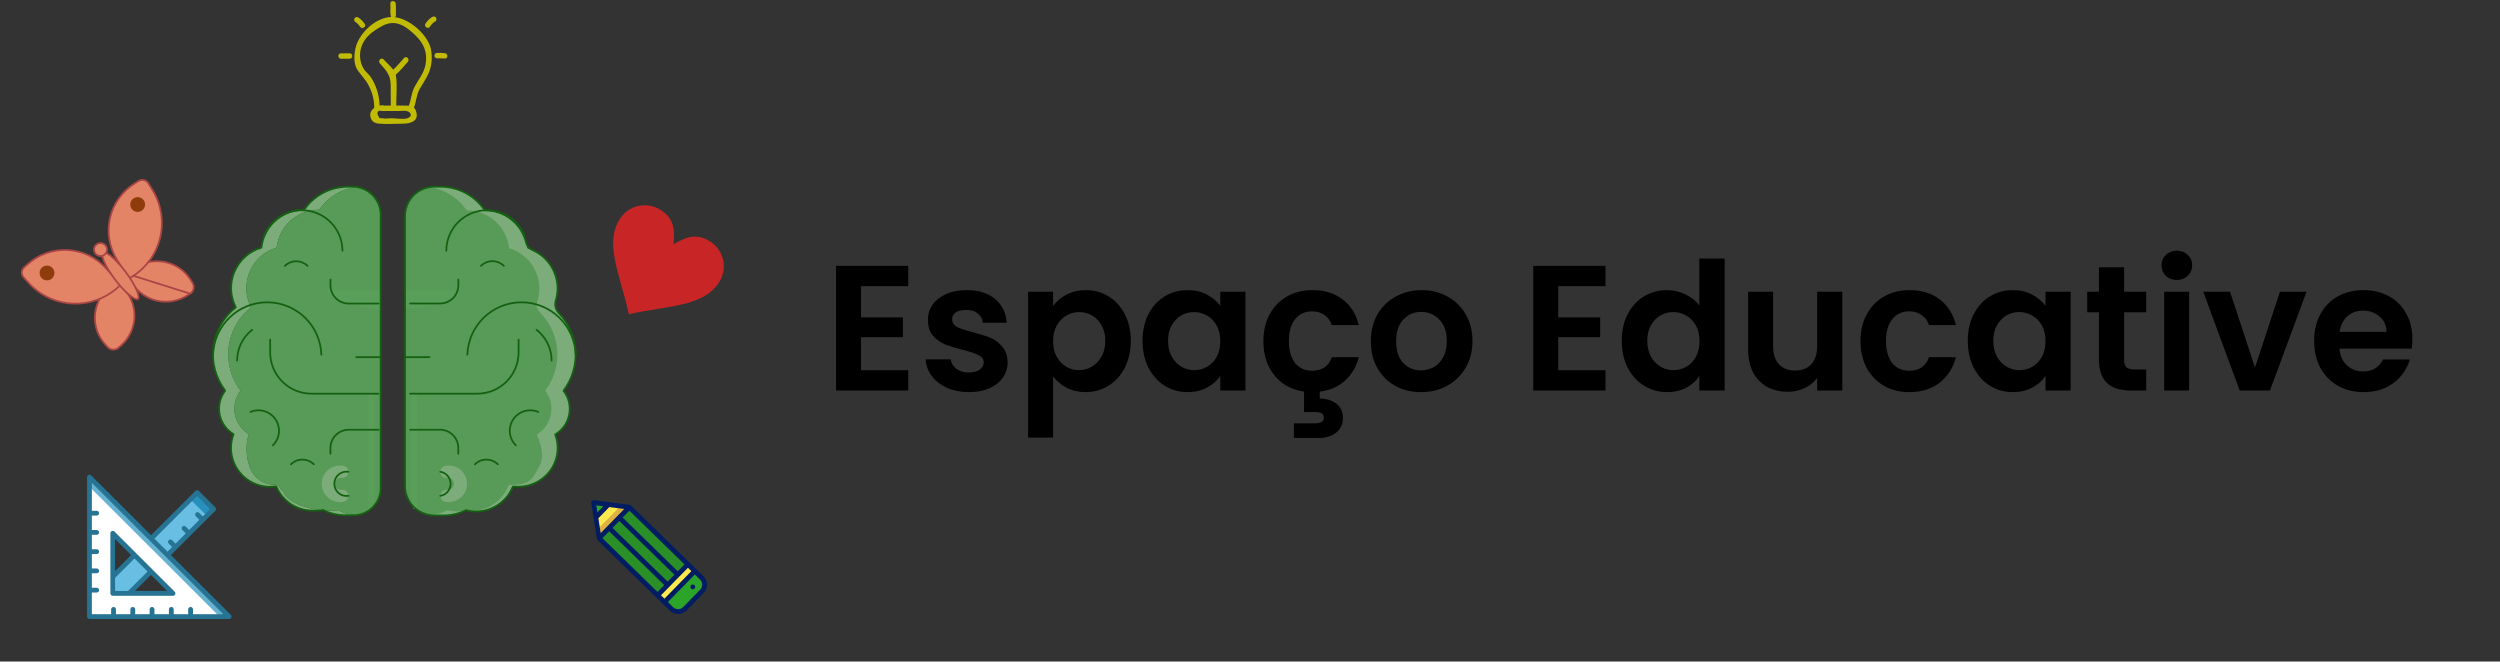 <svg width="1402" height="371" viewBox="0 0 1402 371" fill="none" xmlns="http://www.w3.org/2000/svg">
<rect x="0" y="0" width="1402" height="371" fill="#333333" stroke="none"/>
<path d="M322.841 198.868C322.834 194.419 321.942 190.016 320.217 185.914C318.492 181.812 315.969 178.094 312.793 174.974C312.064 174.255 311.554 173.343 311.324 172.346C311.094 171.349 311.153 170.307 311.494 169.342C312.505 166.334 312.897 163.153 312.647 159.99C312.397 156.827 311.509 153.748 310.038 150.936C308.566 148.124 306.541 145.638 304.084 143.627C301.627 141.617 298.788 140.122 295.739 139.234C295.139 133.422 292.403 128.038 288.06 124.123C283.717 120.208 278.076 118.039 272.225 118.036C271.986 118.036 271.781 117.354 271.542 117.354C268.89 113.577 265.393 110.469 261.33 108.277C257.266 106.085 252.747 104.868 248.131 104.724H243.551C242.727 104.721 241.903 104.79 241.091 104.929C237.22 105.529 233.69 107.488 231.135 110.453C228.579 113.418 227.165 117.196 227.147 121.109V272.669C227.142 276.701 228.618 280.596 231.295 283.615C233.971 286.634 237.663 288.569 241.672 289.053C242.298 289.088 242.925 289.088 243.551 289.053H250.079C253.635 288.933 257.128 288.073 260.332 286.527L261.255 286.118H261.802C266.957 287.325 272.375 286.641 277.068 284.191C281.76 281.741 285.415 277.688 287.366 272.771H288.733C292.96 273.15 297.207 272.313 300.974 270.359C304.74 268.406 307.869 265.417 309.99 261.745C311.51 259 312.419 255.96 312.654 252.831C312.89 249.703 312.448 246.561 311.358 243.62C313.377 242.405 315.117 240.778 316.464 238.845C317.81 236.912 318.733 234.717 319.172 232.404C319.611 230.09 319.556 227.71 319.01 225.419C318.464 223.129 317.44 220.979 316.006 219.111C320.429 213.286 322.829 206.179 322.841 198.868Z" fill="#7BAC7A"/>
<path d="M312.588 198.869C312.581 194.42 311.689 190.016 309.964 185.915C308.239 181.813 305.716 178.094 302.54 174.974C301.811 174.255 301.302 173.344 301.072 172.346C300.842 171.349 300.9 170.307 301.241 169.342C302.252 166.334 302.644 163.153 302.394 159.99C302.144 156.828 301.256 153.748 299.785 150.936C298.313 148.124 296.288 145.638 293.831 143.628C291.374 141.617 288.536 140.123 285.486 139.235C284.886 133.422 282.15 128.038 277.807 124.123C273.464 120.208 267.823 118.04 261.973 118.037C261.733 118.037 261.528 117.354 261.289 117.354C258.925 114.046 255.918 111.247 252.448 109.124C248.978 107.001 245.115 105.597 241.091 104.997C237.231 105.596 233.711 107.545 231.157 110.496C228.603 113.447 227.181 117.208 227.147 121.109V272.669C227.163 276.536 228.541 280.273 231.041 283.226C233.541 286.178 237.002 288.157 240.817 288.815H241.672C244.936 288.459 248.115 287.547 251.07 286.118C252.954 286.618 254.897 286.859 256.846 286.835C257.992 286.829 259.135 286.727 260.264 286.528C260.744 286.391 261.236 286.299 261.733 286.255C266.691 286.886 271.716 285.818 275.987 283.226C280.259 280.634 283.523 276.671 285.247 271.986C297.072 271.986 298.165 269.324 302.335 261.746C305.753 255.465 303.087 249.013 301.105 243.62C303.124 242.405 304.864 240.778 306.211 238.845C307.558 236.913 308.48 234.718 308.919 232.404C309.358 230.091 309.303 227.711 308.757 225.42C308.211 223.129 307.188 220.979 305.753 219.111C310.176 213.286 312.576 206.179 312.588 198.869Z" fill="#589A57"/>
<path d="M233.982 220.783V285.64C229.847 284.923 233.025 285.845 230.564 282.636V220.783H233.982Z" fill="#5A9F59"/>
<path d="M257.906 162.753L255.206 165.791L246.354 170.229L233.982 172.993H227.147V162.753H257.906Z" fill="#5A9F59"/>
<path d="M200.318 104.724C199.807 104.673 199.291 104.673 198.78 104.724H194.2C189.59 104.86 185.075 106.066 181.012 108.247C176.948 110.427 173.449 113.521 170.789 117.285C170.55 117.285 170.345 117.627 170.106 117.627C164.268 117.69 158.654 119.884 154.323 123.795C149.992 127.706 147.243 133.063 146.592 138.859C143.252 139.851 140.171 141.565 137.569 143.879C134.966 146.193 132.905 149.052 131.532 152.251C130.158 155.45 129.507 158.911 129.623 162.39C129.739 165.868 130.621 169.279 132.204 172.379C125.296 177.842 120.808 185.792 119.703 194.522C118.597 203.253 120.963 212.068 126.292 219.076C124.87 220.945 123.858 223.092 123.321 225.377C122.785 227.662 122.736 230.034 123.177 232.339C123.619 234.644 124.541 236.831 125.885 238.757C127.228 240.683 128.962 242.304 130.974 243.517C130.084 245.945 129.622 248.509 129.607 251.095C129.616 256.904 131.93 262.473 136.043 266.581C140.156 270.689 145.732 273.001 151.548 273.01C152.693 273.012 153.836 272.921 154.966 272.737C156.618 276.804 159.457 280.282 163.114 282.717C166.771 285.152 171.077 286.432 175.472 286.391C177.231 286.49 178.995 286.398 180.735 286.118H181.247L181.794 286.357C185.149 288.013 188.82 288.932 192.56 289.053H199.805C203.411 288.657 206.76 287.002 209.262 284.378C211.763 281.755 213.256 278.333 213.476 274.717V119.675C213.294 116.065 211.895 112.623 209.506 109.908C207.117 107.194 203.879 105.366 200.318 104.724Z" fill="#7BAC7A"/>
<path d="M200.318 104.724C196.129 105.23 192.093 106.609 188.472 108.773C184.851 110.937 181.726 113.837 179.3 117.285C179.06 117.285 178.855 117.627 178.616 117.627C172.784 117.699 167.179 119.896 162.855 123.806C158.531 127.716 155.786 133.069 155.137 138.859C151.796 139.851 148.716 141.565 146.113 143.879C143.51 146.194 141.449 149.052 140.076 152.251C138.703 155.45 138.051 158.911 138.167 162.39C138.284 165.869 139.165 169.279 140.748 172.379C133.846 177.847 129.364 185.799 128.265 194.529C127.166 203.26 129.537 212.072 134.87 219.076C133.448 220.945 132.436 223.092 131.9 225.377C131.363 227.662 131.314 230.034 131.756 232.339C132.197 234.645 133.12 236.831 134.463 238.757C135.806 240.683 137.54 242.305 139.552 243.517C138.697 245.952 138.27 248.515 138.288 251.095C138.288 263.179 143.277 271.986 155.376 271.986C156.504 271.986 157.7 275.57 158.794 275.399C161.63 282.465 172.464 285.094 180.427 286.22C180.78 286.256 181.135 286.256 181.487 286.22C182.226 286.272 182.969 286.272 183.708 286.22C185.652 286.452 187.618 286.418 189.552 286.118C192.752 287.74 196.232 288.736 199.805 289.053C203.411 288.658 206.76 287.002 209.262 284.378C211.763 281.755 213.256 278.333 213.476 274.717V119.675C213.295 116.065 211.895 112.623 209.506 109.908C207.117 107.194 203.879 105.366 200.318 104.724Z" fill="#146112"/>
<path d="M200.318 104.724C196.126 105.234 192.089 106.619 188.467 108.789C184.846 110.959 181.723 113.865 179.3 117.319C179.06 117.319 178.855 117.661 178.616 117.661C172.789 117.732 167.188 119.925 162.865 123.828C158.542 127.731 155.794 133.075 155.137 138.859C151.796 139.851 148.716 141.565 146.113 143.879C143.51 146.194 141.449 149.052 140.076 152.251C138.703 155.45 138.051 158.911 138.167 162.39C138.284 165.869 139.165 169.279 140.748 172.379C133.836 177.848 129.348 185.807 128.249 194.545C127.149 203.284 129.527 212.104 134.87 219.11C133.448 220.979 132.436 223.126 131.9 225.411C131.363 227.696 131.314 230.068 131.756 232.373C132.197 234.679 133.12 236.865 134.463 238.791C135.806 240.717 137.54 242.339 139.552 243.551C138.697 245.986 138.27 248.549 138.288 251.129C138.288 263.213 143.277 271.986 155.376 271.986C156.504 271.986 157.7 275.57 158.794 275.399C161.63 282.465 172.464 285.094 180.427 286.22C180.78 286.256 181.135 286.256 181.487 286.22C182.226 286.272 182.969 286.272 183.708 286.22C185.65 286.464 187.617 286.441 189.552 286.152C192.754 287.762 196.234 288.747 199.805 289.053C203.411 288.658 206.76 287.002 209.262 284.378C211.763 281.755 213.256 278.333 213.476 274.717V119.709C213.302 116.093 211.906 112.643 209.517 109.922C207.127 107.2 203.884 105.368 200.318 104.724V104.724Z" fill="#589A57"/>
<path d="M206.641 220.783V285.64C210.058 284.923 207.598 285.845 210.058 282.636V220.783H206.641Z" fill="#5A9F59"/>
<path d="M182.717 162.753L185.417 165.791L194.269 170.229L206.641 172.993H213.476V162.753H182.717Z" fill="#5A9F59"/>
<path d="M198.78 104.724H194.2C189.591 104.863 185.076 106.07 181.014 108.25C176.951 110.43 173.451 113.523 170.79 117.285C170.55 117.285 170.345 117.627 170.106 117.627C164.268 117.69 158.654 119.884 154.323 123.795C149.992 127.706 147.243 133.064 146.593 138.859C143.253 139.847 140.173 141.557 137.57 143.868C134.967 146.179 132.906 149.034 131.533 152.231C130.159 155.427 129.507 158.886 129.623 162.363C129.74 165.839 130.621 169.247 132.204 172.345C125.287 177.809 120.792 185.765 119.686 194.504C118.58 203.243 120.952 212.066 126.292 219.076C124.865 220.943 123.848 223.09 123.309 225.376C122.769 227.662 122.719 230.036 123.161 232.343C123.603 234.649 124.527 236.837 125.873 238.763C127.22 240.688 128.958 242.308 130.974 243.517C129.622 247.093 129.236 250.962 129.855 254.734C130.474 258.506 132.077 262.049 134.501 265.007C136.926 267.965 140.087 270.233 143.667 271.584C147.247 272.935 151.121 273.321 154.898 272.703C156.554 276.768 159.394 280.242 163.05 282.677C166.706 285.111 171.01 286.393 175.403 286.357C177.335 286.498 179.278 286.384 181.179 286.015C184.694 287.797 188.553 288.798 192.492 288.951H198.78C202.56 288.8 206.15 287.26 208.863 284.626C211.575 281.993 213.218 278.452 213.476 274.683V119.675C213.262 115.825 211.653 112.185 208.949 109.433C206.244 106.682 202.63 105.008 198.78 104.724Z" stroke="#146112" stroke-linecap="round" stroke-linejoin="round"/>
<path d="M119.491 198.869C119.755 191.001 123.07 183.544 128.736 178.071C134.402 172.599 141.975 169.54 149.856 169.54C157.738 169.54 165.311 172.599 170.977 178.071C176.643 183.544 179.958 191.001 180.222 198.869" stroke="#146112" stroke-linecap="round" stroke-linejoin="round"/>
<path d="M132.99 202.214C132.988 198.883 133.748 195.596 135.211 192.602C136.674 189.609 138.801 186.989 141.432 184.941" stroke="#146112" stroke-linecap="round" stroke-linejoin="round"/>
<path d="M148.165 132.031C150.169 127.157 153.804 123.128 158.45 120.631C163.096 118.134 168.465 117.324 173.642 118.338C178.819 119.353 183.483 122.13 186.84 126.196C190.196 130.261 192.036 135.364 192.047 140.633" stroke="#146112" stroke-linecap="round" stroke-linejoin="round"/>
<path d="M140.475 231.024C142.933 229.977 145.68 229.82 148.242 230.579C150.804 231.338 153.021 232.965 154.51 235.181C156 237.396 156.67 240.062 156.403 242.717C156.137 245.373 154.952 247.853 153.052 249.73" stroke="#146112" stroke-linecap="round" stroke-linejoin="round"/>
<path d="M159.785 149.103C161.482 147.451 163.756 146.527 166.124 146.527C168.492 146.527 170.767 147.451 172.464 149.103" stroke="#146112" stroke-linecap="round" stroke-linejoin="round"/>
<path d="M163.168 260.383C164.871 258.69 167.175 257.74 169.576 257.74C171.978 257.74 174.281 258.69 175.984 260.383" stroke="#146112" stroke-linecap="round" stroke-linejoin="round"/>
<path d="M212.28 220.783H174.686C168.54 220.783 162.646 218.344 158.301 214.004C153.955 209.664 151.514 203.777 151.514 197.639V190.437" stroke="#146112" stroke-linecap="round" stroke-linejoin="round"/>
<path d="M212.28 170.229H195.568C192.848 170.229 190.24 169.15 188.318 167.229C186.395 165.309 185.315 162.704 185.315 159.988V156.779" stroke="#146112" stroke-linecap="round" stroke-linejoin="round"/>
<path d="M212.28 240.991H195.568C192.848 240.991 190.24 242.07 188.318 243.991C186.395 245.911 185.315 248.516 185.315 251.232V254.44" stroke="#146112" stroke-linecap="round" stroke-linejoin="round"/>
<path d="M191.979 281.475C190.533 281.662 189.064 281.54 187.669 281.115C186.275 280.691 184.987 279.974 183.891 279.013C182.796 278.052 181.918 276.869 181.317 275.542C180.716 274.215 180.405 272.776 180.405 271.32C180.405 269.863 180.716 268.424 181.317 267.097C181.918 265.771 182.796 264.587 183.891 263.626C184.987 262.665 186.275 261.948 187.669 261.524C189.064 261.099 190.533 260.977 191.979 261.164C192.885 261.164 193.755 261.524 194.396 262.164C195.037 262.804 195.397 263.673 195.397 264.578C195.397 265.483 195.037 266.352 194.396 266.992C193.755 267.632 192.885 267.991 191.979 267.991C191.478 267.878 190.959 267.878 190.458 267.992C189.958 268.106 189.49 268.331 189.088 268.651C188.687 268.971 188.363 269.377 188.14 269.839C187.918 270.301 187.802 270.807 187.802 271.32C187.802 271.832 187.918 272.338 188.14 272.8C188.363 273.262 188.687 273.668 189.088 273.988C189.49 274.308 189.958 274.533 190.458 274.647C190.959 274.762 191.478 274.762 191.979 274.648C192.885 274.648 193.755 275.007 194.396 275.648C195.037 276.288 195.397 277.156 195.397 278.061C195.397 278.967 195.037 279.835 194.396 280.475C193.755 281.115 192.885 281.475 191.979 281.475Z" fill="#7BAC7A"/>
<path d="M195.397 278.062C194.42 278.218 193.422 278.16 192.47 277.893C191.518 277.625 190.635 277.155 189.883 276.514C189.131 275.873 188.527 275.077 188.113 274.18C187.699 273.284 187.484 272.308 187.484 271.32C187.484 270.333 187.699 269.357 188.113 268.46C188.527 267.563 189.131 266.767 189.883 266.126C190.635 265.485 191.518 265.015 192.47 264.748C193.422 264.481 194.42 264.423 195.397 264.579" stroke="#146112" stroke-linecap="round" stroke-linejoin="round"/>
<path d="M199.805 200.302H213.476" stroke="#146112" stroke-linecap="round" stroke-linejoin="round"/>
<path d="M227.147 121.108V272.669C227.156 277.011 228.887 281.174 231.961 284.244C235.036 287.315 239.203 289.044 243.551 289.053H250.079C253.994 288.891 257.829 287.89 261.323 286.118C263.208 286.613 265.15 286.854 267.099 286.835C271.52 286.831 275.839 285.501 279.495 283.018C283.151 280.535 285.976 277.013 287.605 272.907H288.972C293.175 273.23 297.383 272.352 301.105 270.376C304.826 268.399 307.908 265.406 309.991 261.745C311.516 259.008 312.428 255.973 312.664 252.849C312.9 249.726 312.454 246.588 311.358 243.654C313.387 242.443 315.135 240.816 316.489 238.881C317.842 236.946 318.769 234.746 319.208 232.426C319.647 230.107 319.589 227.72 319.037 225.425C318.485 223.13 317.452 220.978 316.006 219.11C320.846 212.717 323.237 204.806 322.748 196.806C322.259 188.806 318.922 181.244 313.34 175.486C312.459 174.569 311.841 173.432 311.552 172.195C311.264 170.957 311.315 169.665 311.699 168.454C313.335 162.938 312.894 157.014 310.457 151.801C308.02 146.588 303.758 142.445 298.473 140.156C297.628 139.816 296.877 139.279 296.283 138.59C295.688 137.902 295.267 137.081 295.055 136.196C293.851 131.005 290.922 126.373 286.745 123.057C282.568 119.741 277.39 117.935 272.055 117.934C271.815 117.934 271.61 117.217 271.371 117.251C268.723 113.518 265.249 110.445 261.218 108.272C257.187 106.1 252.709 104.885 248.131 104.724H243.551C239.203 104.733 235.036 106.462 231.961 109.533C228.887 112.603 227.156 116.766 227.147 121.108Z" stroke="#146112" stroke-linecap="round" stroke-linejoin="round"/>
<path d="M322.841 198.869C322.577 191.001 319.262 183.544 313.596 178.071C307.93 172.599 300.357 169.54 292.475 169.54C284.593 169.54 277.02 172.599 271.354 178.071C265.689 183.544 262.374 191.001 262.109 198.869" stroke="#146112" stroke-linecap="round" stroke-linejoin="round"/>
<path d="M309.341 202.214C309.343 198.883 308.584 195.596 307.121 192.602C305.658 189.609 303.53 186.989 300.9 184.941" stroke="#146112" stroke-linecap="round" stroke-linejoin="round"/>
<path d="M294.167 132.031C292.163 127.157 288.528 123.128 283.882 120.631C279.236 118.134 273.867 117.324 268.69 118.338C263.513 119.353 258.848 122.13 255.492 126.196C252.135 130.261 250.295 135.364 250.284 140.633" stroke="#146112" stroke-linecap="round" stroke-linejoin="round"/>
<path d="M301.856 231.024C299.398 229.977 296.652 229.82 294.09 230.579C291.528 231.338 289.311 232.965 287.821 235.181C286.331 237.396 285.662 240.062 285.928 242.717C286.194 245.373 287.38 247.853 289.28 249.73" stroke="#146112" stroke-linecap="round" stroke-linejoin="round"/>
<path d="M282.547 149.103C280.844 147.41 278.54 146.46 276.139 146.46C273.737 146.46 271.434 147.41 269.731 149.103" stroke="#146112" stroke-linecap="round" stroke-linejoin="round"/>
<path d="M279.163 260.383C277.46 258.69 275.156 257.74 272.755 257.74C270.354 257.74 268.05 258.69 266.347 260.383" stroke="#146112" stroke-linecap="round" stroke-linejoin="round"/>
<path d="M230.052 220.783H267.646C273.791 220.783 279.685 218.344 284.031 214.004C288.376 209.664 290.817 203.777 290.817 197.639V190.437" stroke="#146112" stroke-linecap="round" stroke-linejoin="round"/>
<path d="M257.051 156.745V159.954C257.051 162.67 255.971 165.275 254.048 167.195C252.125 169.115 249.517 170.194 246.798 170.194H230.052" stroke="#146112" stroke-linecap="round" stroke-linejoin="round"/>
<path d="M230.052 240.991H246.764C249.483 240.991 252.091 242.07 254.014 243.991C255.937 245.911 257.017 248.516 257.017 251.232V254.44" stroke="#146112" stroke-linecap="round" stroke-linejoin="round"/>
<path d="M250.353 281.475C249.446 281.475 248.577 281.115 247.936 280.475C247.295 279.835 246.935 278.967 246.935 278.061C246.935 277.156 247.295 276.288 247.936 275.648C248.577 275.007 249.446 274.648 250.353 274.648C250.853 274.762 251.373 274.762 251.873 274.647C252.374 274.533 252.842 274.308 253.243 273.988C253.645 273.668 253.969 273.262 254.191 272.8C254.414 272.338 254.53 271.832 254.53 271.32C254.53 270.807 254.414 270.301 254.191 269.839C253.969 269.377 253.645 268.971 253.243 268.651C252.842 268.331 252.374 268.106 251.873 267.992C251.373 267.878 250.853 267.878 250.353 267.991C249.446 267.991 248.577 267.632 247.936 266.992C247.295 266.352 246.935 265.483 246.935 264.578C246.935 263.673 247.295 262.804 247.936 262.164C248.577 261.524 249.446 261.164 250.353 261.164C251.798 260.977 253.268 261.099 254.662 261.524C256.057 261.948 257.345 262.665 258.44 263.626C259.536 264.587 260.413 265.771 261.014 267.097C261.615 268.424 261.926 269.863 261.926 271.32C261.926 272.776 261.615 274.215 261.014 275.542C260.413 276.869 259.536 278.052 258.44 279.013C257.345 279.974 256.057 280.691 254.662 281.115C253.268 281.54 251.798 281.662 250.353 281.475V281.475Z" fill="#7BAC7A"/>
<path d="M246.935 278.061C248.541 277.806 250.002 276.986 251.058 275.75C252.113 274.515 252.693 272.944 252.693 271.32C252.693 269.696 252.113 268.125 251.058 266.889C250.002 265.653 248.541 264.834 246.935 264.578" stroke="#146112" stroke-linecap="round" stroke-linejoin="round"/>
<path d="M240.817 200.302H227.147" stroke="#146112" stroke-linecap="round" stroke-linejoin="round"/>
<g clip-path="url(#clip0_702_401)">
<path d="M398.26 135.443C405.957 140.349 408.214 150.547 403.311 158.22C394.432 172.117 375.445 171.15 352.653 176.18C347.619 153.414 338.76 136.632 347.64 122.735C352.542 115.062 362.752 112.811 370.433 117.707C377.39 122.141 378.648 127.833 377.688 136.998C385.605 132.267 391.304 131.009 398.26 135.443Z" fill="#C82626"/>
</g>
<g clip-path="url(#clip1_702_401)">
<path d="M376.506 341.41L372.643 337.641L389.624 320.275L393.488 324.044C394.512 325.044 395.097 326.409 395.114 327.84C395.131 329.27 394.578 330.649 393.578 331.672L384.144 341.32C383.143 342.343 381.776 342.928 380.344 342.945C378.911 342.961 377.531 342.409 376.506 341.41Z" fill="#2BA429"/>
<path d="M374.439 328.083L380.1 322.294L347.259 290.257L341.599 296.046L374.439 328.083Z" fill="#2A8F27"/>
<path d="M368.779 333.871L374.439 328.083L341.599 296.046L335.938 301.834L368.779 333.871Z" fill="#2A8F27"/>
<path d="M380.1 322.294L385.76 316.506L352.92 284.469L347.259 290.257L380.1 322.294Z" fill="#2A8F27"/>
<path d="M372.643 337.64L389.624 320.275L385.76 316.506L368.779 333.871L372.643 337.64Z" fill="#FFE94F"/>
<path d="M352.92 284.469L332.838 281.844L335.938 301.834L352.92 284.469Z" fill="#FFE94F"/>
<path d="M335.069 296.933L347.805 283.909L352.92 284.469L335.938 301.834L335.069 296.933Z" fill="#DEB142"/>
<path d="M334.13 290.173L341.205 282.938L332.838 281.844L334.13 290.173Z" fill="#2BA429"/>
<path d="M385.109 342.262L394.544 332.614C395.795 331.335 396.486 329.612 396.464 327.824C396.443 326.035 395.712 324.329 394.431 323.079L353.863 283.504C353.752 283.392 353.617 283.306 353.469 283.251C353.469 283.251 353.469 283.251 353.411 283.195C353.333 283.156 353.248 283.131 353.162 283.121L341.447 281.59L333.08 280.497C332.872 280.469 332.661 280.491 332.463 280.56C332.265 280.628 332.085 280.742 331.939 280.892C331.792 281.041 331.683 281.223 331.619 281.422C331.555 281.622 331.538 281.833 331.571 282.04L332.862 290.369L334.671 302.03C334.683 302.116 334.71 302.2 334.75 302.277C334.75 302.277 334.75 302.277 334.808 302.334C334.833 302.501 334.897 302.66 334.995 302.799L375.563 342.374C376.844 343.623 378.569 344.314 380.359 344.293C382.15 344.272 383.858 343.541 385.109 342.262ZM347.282 292.164L378.191 322.317L374.417 326.176L343.508 296.023L347.282 292.164ZM352.942 286.376L383.851 316.528L380.077 320.387L349.169 290.235L352.942 286.376ZM370.688 333.849L385.783 318.413L387.715 320.297L372.62 335.733L370.688 333.849ZM372.53 328.105L368.757 331.964L337.848 301.811L341.621 297.953L372.53 328.105ZM392.544 325.009C393.313 325.758 393.752 326.782 393.764 327.855C393.777 328.928 393.362 329.962 392.612 330.73L383.178 340.377C382.427 341.145 381.402 341.583 380.328 341.596C379.253 341.608 378.218 341.194 377.45 340.445L374.552 337.618L389.647 322.182L392.544 325.009ZM338.353 283.925L335.051 287.301L334.451 283.418L338.353 283.925ZM335.567 290.633L341.7 284.362L350.067 285.456L336.859 298.962L335.567 290.633Z" fill="#001C63"/>
<path d="M387.558 328.176C387.036 328.709 387.046 329.563 387.58 330.084C388.114 330.605 388.969 330.595 389.491 330.062C390.012 329.528 390.002 328.674 389.468 328.153C388.934 327.633 388.079 327.643 387.558 328.176Z" fill="#001C63"/>
</g>
<path d="M110.562 276.25L57.126 329.622L66.358 338.843L119.794 285.471L110.562 276.25Z" fill="#69BFE3"/>
<path d="M110.551 276.243L106.742 280.048L111.358 284.658L115.974 289.269L119.784 285.464L110.551 276.243Z" fill="#2890BD"/>
<path d="M50.166 267.563V345.779H128.477L50.166 267.563ZM63.222 299.039L96.977 332.752H63.222V299.039Z" fill="white"/>
<path d="M123.076 345.779L50.166 272.958V267.563L128.477 345.779H123.076Z" fill="#68B2D1"/>
<path d="M85.676 319.55L76.454 310.339L64.195 298.094C64.005 297.909 63.765 297.783 63.504 297.733C63.244 297.683 62.974 297.711 62.729 297.813C62.484 297.915 62.275 298.087 62.127 298.308C61.98 298.528 61.9 298.787 61.899 299.052V332.766C61.899 333.123 62.041 333.466 62.295 333.719C62.548 333.972 62.891 334.114 63.249 334.114H97.004C97.269 334.113 97.529 334.034 97.749 333.887C97.97 333.739 98.142 333.53 98.244 333.285C98.347 333.041 98.374 332.771 98.324 332.511C98.274 332.251 98.148 332.011 97.963 331.822L85.676 319.563V319.55ZM73.524 311.283L64.519 320.265V302.288L73.524 311.283ZM64.519 324.081L75.428 313.185L82.746 320.507L71.837 331.39H64.573L64.519 324.081ZM75.658 331.39L84.663 322.409L93.656 331.39H75.658Z" fill="#267394"/>
<path d="M129.435 344.821L95.843 311.283L120.74 286.443C120.867 286.317 120.967 286.168 121.036 286.004C121.104 285.839 121.14 285.663 121.14 285.485C121.14 285.307 121.104 285.131 121.036 284.966C120.967 284.802 120.867 284.653 120.74 284.528L111.505 275.29C111.379 275.164 111.23 275.063 111.066 274.995C110.901 274.926 110.725 274.891 110.546 274.891C110.368 274.891 110.192 274.926 110.027 274.995C109.863 275.063 109.713 275.164 109.588 275.29L84.704 300.157L51.125 266.605C50.935 266.418 50.694 266.292 50.432 266.241C50.17 266.191 49.899 266.219 49.653 266.322C49.407 266.423 49.196 266.595 49.047 266.816C48.898 267.037 48.817 267.297 48.816 267.563V345.779C48.816 346.136 48.958 346.479 49.211 346.732C49.465 346.985 49.808 347.127 50.166 347.127H128.477C128.743 347.126 129.004 347.046 129.225 346.897C129.446 346.748 129.618 346.537 129.719 346.291C129.822 346.046 129.851 345.775 129.8 345.513C129.75 345.252 129.623 345.011 129.435 344.821ZM110.533 278.149L117.864 285.472L113.719 289.612L111.802 287.697C111.681 287.556 111.532 287.441 111.365 287.36C111.197 287.279 111.015 287.234 110.829 287.226C110.643 287.219 110.457 287.25 110.284 287.318C110.111 287.386 109.953 287.489 109.822 287.62C109.69 287.752 109.587 287.909 109.519 288.082C109.451 288.255 109.42 288.44 109.427 288.626C109.434 288.812 109.48 288.994 109.561 289.161C109.642 289.329 109.757 289.477 109.898 289.598L111.802 291.513L106.091 297.231L104.173 295.33C104.048 295.203 103.899 295.103 103.734 295.034C103.57 294.966 103.393 294.931 103.215 294.931C103.037 294.931 102.86 294.966 102.696 295.034C102.531 295.103 102.382 295.203 102.256 295.33C102.005 295.582 101.864 295.924 101.864 296.28C101.864 296.637 102.005 296.978 102.256 297.231L104.173 299.146L98.449 304.864L96.531 302.949C96.406 302.823 96.256 302.723 96.092 302.655C95.927 302.587 95.751 302.552 95.573 302.552C95.395 302.552 95.219 302.587 95.054 302.655C94.889 302.723 94.74 302.823 94.614 302.949C94.488 303.075 94.388 303.224 94.32 303.388C94.252 303.552 94.217 303.728 94.217 303.906C94.217 304.084 94.252 304.26 94.32 304.424C94.388 304.589 94.488 304.738 94.614 304.864L96.531 306.765L93.939 309.368L86.621 302.059L110.533 278.149ZM108.224 344.43V341.733C108.224 341.375 108.082 341.032 107.829 340.78C107.575 340.527 107.232 340.385 106.874 340.385C106.516 340.385 106.172 340.527 105.919 340.78C105.666 341.032 105.524 341.375 105.524 341.733V344.43H97.423V341.733C97.423 341.375 97.28 341.032 97.027 340.78C96.774 340.527 96.43 340.385 96.072 340.385C95.714 340.385 95.371 340.527 95.118 340.78C94.865 341.032 94.722 341.375 94.722 341.733V344.43H86.621V341.733C86.621 341.375 86.479 341.032 86.226 340.78C85.972 340.527 85.629 340.385 85.271 340.385C84.913 340.385 84.569 340.527 84.316 340.78C84.063 341.032 83.921 341.375 83.921 341.733V344.43H75.82V341.733C75.82 341.375 75.677 341.032 75.424 340.78C75.171 340.527 74.828 340.385 74.469 340.385C74.111 340.385 73.768 340.527 73.515 340.78C73.261 341.032 73.119 341.375 73.119 341.733V344.43H65.018V341.733C65.018 341.375 64.876 341.032 64.623 340.78C64.37 340.527 64.026 340.385 63.668 340.385C63.31 340.385 62.967 340.527 62.713 340.78C62.46 341.032 62.318 341.375 62.318 341.733V344.43H51.516V332.293H54.217C54.575 332.293 54.918 332.151 55.171 331.898C55.425 331.645 55.567 331.302 55.567 330.945C55.567 330.587 55.425 330.244 55.171 329.991C54.918 329.738 54.575 329.596 54.217 329.596H51.516V321.505H54.217C54.575 321.505 54.918 321.363 55.171 321.11C55.425 320.857 55.567 320.514 55.567 320.156C55.567 319.799 55.425 319.456 55.171 319.203C54.918 318.95 54.575 318.808 54.217 318.808H51.516V310.716H54.217C54.575 310.716 54.918 310.574 55.171 310.321C55.425 310.069 55.567 309.726 55.567 309.368C55.567 309.01 55.425 308.667 55.171 308.414C54.918 308.161 54.575 308.019 54.217 308.019H51.516V299.928H54.217C54.575 299.928 54.918 299.786 55.171 299.533C55.425 299.28 55.567 298.937 55.567 298.58C55.567 298.222 55.425 297.879 55.171 297.626C54.918 297.373 54.575 297.231 54.217 297.231H51.516V289.14H54.217C54.575 289.14 54.918 288.998 55.171 288.745C55.425 288.492 55.567 288.149 55.567 287.791C55.567 287.433 55.425 287.09 55.171 286.838C54.918 286.585 54.575 286.443 54.217 286.443H51.516V270.813L125.223 344.43H108.224Z" fill="#267394"/>
<g clip-path="url(#clip2_702_401)">
<path d="M70.681 153.356L71.81 155.149L71.81 155.15L72.713 156.589L72.713 156.589L74.074 158.756L74.074 158.756L74.074 158.757L74.074 158.757L74.075 158.757L74.075 158.757L74.075 158.758L74.075 158.758L74.076 158.758L74.076 158.759L74.076 158.759L74.076 158.759L74.076 158.759L74.076 158.76L74.077 158.76L74.077 158.76L74.077 158.761L74.077 158.761L74.078 158.761L74.078 158.761L74.078 158.762L74.078 158.762L74.078 158.762L74.079 158.763L74.079 158.763L74.079 158.763L74.079 158.763L74.079 158.764L74.08 158.764L74.08 158.764L74.08 158.764L74.08 158.765L74.081 158.765L74.081 158.765L74.081 158.766L74.081 158.766L74.081 158.766L74.082 158.766L74.082 158.767L74.082 158.767L74.082 158.767L74.082 158.768L74.083 158.768L74.083 158.768L74.083 158.768L74.083 158.769L74.084 158.769L74.084 158.769L74.084 158.769L74.084 158.77L74.084 158.77L74.085 158.77L74.085 158.771L74.085 158.771L74.085 158.771L74.085 158.771L74.086 158.772L74.086 158.772L74.086 158.772L74.086 158.773L74.087 158.773L74.087 158.773L74.087 158.773L74.087 158.774L74.087 158.774L74.088 158.774L74.088 158.775L74.088 158.775L74.088 158.775L74.088 158.775L74.089 158.776L74.089 158.776L74.089 158.776L74.089 158.777L74.09 158.777L74.09 158.777L74.09 158.777L74.09 158.778L74.09 158.778L74.091 158.778L74.091 158.778L74.091 158.779L74.091 158.779L74.091 158.779L74.092 158.78L74.092 158.78L74.092 158.78L74.092 158.78L74.093 158.781L74.093 158.781L74.093 158.781L74.093 158.782L74.093 158.782L74.094 158.782L74.094 158.782L74.094 158.783L74.094 158.783L74.094 158.783L74.095 158.784L74.095 158.784L74.095 158.784L74.095 158.784L74.095 158.785L74.096 158.785L74.096 158.785L74.096 158.786L74.096 158.786L74.097 158.786L74.097 158.786L74.097 158.787L74.097 158.787L74.097 158.787L74.098 158.788L74.098 158.788L74.098 158.788L74.098 158.788L74.098 158.789L74.099 158.789L74.099 158.789L74.099 158.789L74.099 158.79L74.1 158.79L74.1 158.79L74.1 158.791L74.1 158.791L74.1 158.791L74.101 158.791L74.101 158.792L74.101 158.792L74.101 158.792L74.101 158.793L74.102 158.793L74.102 158.793L74.102 158.793L74.102 158.794L74.103 158.794L74.103 158.794L74.103 158.795L74.103 158.795L74.103 158.795L74.104 158.795L74.104 158.796L74.104 158.796L74.104 158.796L74.104 158.797L74.105 158.797L74.105 158.797L74.105 158.797L74.105 158.798L74.106 158.798L74.106 158.798L74.106 158.799L74.106 158.799L74.106 158.799L74.107 158.799L74.107 158.8L74.107 158.8L74.107 158.8L74.107 158.8L74.108 158.801L74.108 158.801L74.108 158.801L74.108 158.802L74.109 158.802L74.109 158.802L74.109 158.802L74.109 158.803L74.109 158.803L74.11 158.803L74.11 158.804L74.11 158.804L74.11 158.804L74.11 158.804L74.111 158.805L74.111 158.805L74.111 158.805L74.111 158.806L74.112 158.806L74.112 158.806L74.112 158.806L74.112 158.807L74.112 158.807L74.113 158.807L74.113 158.808L74.113 158.808L74.113 158.808L74.113 158.808L74.114 158.809L74.114 158.809L74.114 158.809L74.114 158.81L74.115 158.81L74.115 158.81L74.115 158.81L74.115 158.811L74.115 158.811L74.116 158.811L74.116 158.812L74.116 158.812L74.116 158.812L74.116 158.812L74.117 158.813L74.117 158.813L74.117 158.813L74.117 158.814L74.118 158.814L74.118 158.814L74.118 158.814L74.118 158.815L74.118 158.815L74.119 158.815L74.119 158.815L74.119 158.816L74.119 158.816L74.119 158.816L74.12 158.817L74.12 158.817L74.12 158.817L74.12 158.817L74.121 158.818L74.121 158.818L74.121 158.818L74.121 158.819L74.121 158.819L74.122 158.819L74.122 158.819L74.122 158.82L74.122 158.82L74.122 158.82L74.123 158.821L74.123 158.821L74.123 158.821L74.123 158.821L74.124 158.822L74.124 158.822L74.124 158.822L74.124 158.823L74.124 158.823L74.124 158.823L74.125 158.823L74.125 158.824L74.125 158.824L74.125 158.824L74.126 158.825L74.126 158.825L74.126 158.825L74.126 158.825L74.126 158.826L74.127 158.826L74.127 158.826L74.127 158.827L74.127 158.827L74.127 158.827L74.128 158.827L74.128 158.828L74.128 158.828L74.128 158.828L74.129 158.828L74.129 158.829L74.129 158.829L74.129 158.829L74.129 158.83L74.13 158.83L74.13 158.83L74.13 158.83L74.13 158.831L74.13 158.831L74.131 158.831L74.131 158.832L74.131 158.832L74.131 158.832L74.132 158.832L74.132 158.833L74.132 158.833L74.132 158.833L74.132 158.834L74.133 158.834L74.133 158.834L74.133 158.834L74.133 158.835L74.133 158.835L74.134 158.835L74.134 158.836L74.134 158.836L74.134 158.836L74.135 158.836L74.135 158.837L74.135 158.837L74.135 158.837L74.135 158.838L74.136 158.838L74.136 158.838L74.136 158.838L74.136 158.839L74.136 158.839L74.137 158.839L74.137 158.839L74.137 158.84L74.137 158.84L74.138 158.84L74.138 158.841L74.138 158.841L74.138 158.841L74.138 158.841L74.139 158.842L74.139 158.842L74.139 158.842L74.139 158.843L74.139 158.843L74.14 158.843L74.14 158.843L74.14 158.844L74.14 158.844L74.141 158.844L74.141 158.845L74.141 158.845L74.141 158.845L74.141 158.845L74.142 158.846L74.142 158.846L74.142 158.846L74.142 158.847L74.142 158.847L74.143 158.847L74.143 158.847L74.143 158.848L74.143 158.848L74.144 158.848L74.144 158.848L74.144 158.849L74.144 158.849L74.144 158.849L74.145 158.85L74.145 158.85L74.145 158.85L74.145 158.85L74.145 158.851L74.146 158.851L74.146 158.851L74.146 158.852L74.146 158.852L74.147 158.852L74.147 158.852L74.147 158.853L74.147 158.853L74.147 158.853L74.148 158.854L74.148 158.854L74.148 158.854L74.148 158.854L74.148 158.855L74.149 158.855L74.149 158.855L74.149 158.856L74.149 158.856L74.15 158.856L74.15 158.856L74.15 158.857L74.15 158.857L74.15 158.857L74.15 158.857L74.151 158.858L74.151 158.858L74.151 158.858L74.151 158.859L74.152 158.859L74.152 158.859L74.152 158.859L74.152 158.86L74.152 158.86L74.153 158.86L74.153 158.861L74.153 158.861L74.153 158.861L74.153 158.861L74.154 158.862L74.154 158.862L74.154 158.862L74.154 158.862L74.155 158.863L74.155 158.863L74.155 158.863L74.155 158.864L74.155 158.864L74.156 158.864L74.156 158.864L74.156 158.865L74.156 158.865L74.156 158.865L74.157 158.866L74.157 158.866L74.157 158.866L74.157 158.866L74.157 158.867L74.158 158.867L74.158 158.867L74.158 158.867L74.158 158.868L74.159 158.868L74.159 158.868L74.159 158.869L74.159 158.869L74.159 158.869L74.16 158.869L74.16 158.87L74.16 158.87L74.16 158.87L74.16 158.871L74.161 158.871L74.161 158.871L74.161 158.871L74.161 158.872L74.162 158.872L74.162 158.872L74.162 158.872L74.162 158.873L74.162 158.873L74.163 158.873L74.163 158.874L74.163 158.874L74.163 158.874L74.163 158.874L74.164 158.875L74.164 158.875L74.164 158.875L74.164 158.876L74.164 158.876L74.165 158.876L74.165 158.876L74.165 158.877L74.165 158.877L74.165 158.877L74.166 158.877L74.166 158.878L74.166 158.878L74.166 158.878L74.166 158.879L74.167 158.879L74.167 158.879L74.167 158.879L74.167 158.88L74.168 158.88L74.168 158.88L74.168 158.88L74.168 158.881L74.168 158.881L74.169 158.881L74.169 158.882L74.169 158.882L74.169 158.882L74.169 158.882L74.182 158.899L74.192 158.916C77.357 163.881 82.362 167.391 88.113 168.678C93.864 169.965 99.89 168.924 104.874 165.781L104.875 165.781L106.627 164.683L70.681 153.356ZM70.681 153.356L76.2 149.897L76.2 149.897C79.699 147.696 83.746 146.52 87.88 146.5L87.882 146.5C91.67 146.47 95.403 147.409 98.725 149.227C102.047 151.045 104.849 153.681 106.863 156.885C106.863 156.885 106.863 156.885 106.863 156.886L108.001 158.705C108.002 158.705 108.002 158.705 108.002 158.705C108.611 159.68 108.809 160.857 108.551 161.977C108.294 163.098 107.602 164.071 106.627 164.683L70.681 153.356Z" fill="#E38466" stroke="#AA4545"/>
<path d="M68.041 193.595L68.041 193.595C71.869 190.146 74.384 185.481 75.161 180.392C75.938 175.302 74.928 170.101 72.304 165.671C71.573 164.452 70.727 163.306 69.777 162.249L69.763 162.233L69.75 162.216L69.75 162.216L69.75 162.216L69.749 162.215L69.749 162.215L69.749 162.215L69.749 162.215L69.749 162.214L69.748 162.214L69.748 162.214L69.748 162.213L69.748 162.213L69.748 162.213L69.747 162.213L69.747 162.212L69.747 162.212L69.747 162.212L69.746 162.212L69.746 162.211L69.746 162.211L69.746 162.211L69.746 162.21L69.745 162.21L69.745 162.21L69.745 162.21L69.745 162.209L69.745 162.209L69.744 162.209L69.744 162.208L69.744 162.208L69.744 162.208L69.743 162.208L69.743 162.207L69.743 162.207L69.743 162.207L69.743 162.207L69.743 162.206L69.742 162.206L69.742 162.206L69.742 162.205L69.742 162.205L69.741 162.205L69.741 162.205L69.741 162.204L69.741 162.204L69.741 162.204L69.74 162.203L69.74 162.203L69.74 162.203L69.74 162.203L69.74 162.202L69.739 162.202L69.739 162.202L69.739 162.202L69.739 162.201L69.739 162.201L69.738 162.201L69.738 162.2L69.738 162.2L69.738 162.2L69.737 162.2L69.737 162.199L69.737 162.199L69.737 162.199L69.737 162.198L69.736 162.198L69.736 162.198L69.736 162.198L69.736 162.197L69.736 162.197L69.735 162.197L69.735 162.197L69.735 162.196L69.735 162.196L69.734 162.196L69.734 162.195L69.734 162.195L69.734 162.195L69.734 162.195L69.733 162.194L69.733 162.194L69.733 162.194L69.733 162.193L69.733 162.193L69.732 162.193L69.732 162.193L69.732 162.192L69.732 162.192L69.731 162.192L69.731 162.192L69.731 162.191L69.731 162.191L69.731 162.191L69.731 162.19L69.73 162.19L69.73 162.19L69.73 162.19L69.73 162.189L69.729 162.189L69.729 162.189L69.729 162.188L69.729 162.188L69.729 162.188L69.728 162.188L69.728 162.187L69.728 162.187L69.728 162.187L69.728 162.186L69.727 162.186L69.727 162.186L69.727 162.186L69.727 162.185L69.726 162.185L69.726 162.185L69.726 162.185L69.726 162.184L69.726 162.184L69.725 162.184L69.725 162.183L69.725 162.183L69.725 162.183L69.725 162.183L69.724 162.182L69.724 162.182L69.724 162.182L69.724 162.181L69.724 162.181L69.723 162.181L69.723 162.181L69.723 162.18L69.723 162.18L69.722 162.18L69.722 162.179L69.722 162.179L69.722 162.179L69.722 162.179L69.721 162.178L69.721 162.178L69.721 162.178L69.721 162.177L69.721 162.177L69.72 162.177L69.72 162.177L69.72 162.176L69.72 162.176L69.719 162.176L69.719 162.176L69.719 162.175L69.719 162.175L69.719 162.175L69.718 162.174L69.718 162.174L69.718 162.174L69.718 162.174L69.718 162.173L69.717 162.173L69.717 162.173L69.717 162.172L69.717 162.172L69.716 162.172L69.716 162.172L69.716 162.171L69.716 162.171L69.716 162.171L69.715 162.17L69.715 162.17L69.715 162.17L69.715 162.17L69.715 162.169L69.714 162.169L69.714 162.169L69.714 162.168L69.714 162.168L69.713 162.168L69.713 162.168L69.713 162.167L69.713 162.167L69.713 162.167L69.712 162.167L69.712 162.166L69.712 162.166L69.712 162.166L69.712 162.165L69.711 162.165L69.711 162.165L69.711 162.165L69.711 162.164L69.71 162.164L69.71 162.164L69.71 162.163L69.71 162.163L69.71 162.163L69.709 162.163L69.709 162.162L69.709 162.162L69.709 162.162L69.709 162.161L69.708 162.161L69.708 162.161L69.708 162.161L69.708 162.16L69.707 162.16L69.707 162.16L69.707 162.159L69.707 162.159L69.707 162.159L69.706 162.159L69.706 162.158L69.706 162.158L69.706 162.158L69.706 162.157L69.705 162.157L69.705 162.157L69.705 162.157L69.705 162.156L69.704 162.156L69.704 162.156L69.704 162.155L69.704 162.155L69.704 162.155L69.703 162.155L69.703 162.154L69.703 162.154L69.703 162.154L69.703 162.154L69.702 162.153L69.702 162.153L69.702 162.153L69.702 162.152L69.701 162.152L69.701 162.152L69.701 162.152L69.701 162.151L69.701 162.151L69.7 162.151L69.7 162.15L69.7 162.15L69.7 162.15L69.7 162.15L69.699 162.149L69.699 162.149L69.699 162.149L69.699 162.148L69.698 162.148L69.698 162.148L69.698 162.148L69.698 162.147L69.698 162.147L69.697 162.147L69.697 162.146L69.697 162.146L69.697 162.146L69.697 162.146L69.696 162.145L69.696 162.145L69.696 162.145L69.696 162.144L69.695 162.144L69.695 162.144L69.695 162.144L69.695 162.143L69.695 162.143L69.694 162.143L69.694 162.142L69.694 162.142L69.694 162.142L69.694 162.142L69.693 162.141L69.693 162.141L69.693 162.141L69.693 162.14L69.692 162.14L69.692 162.14L69.692 162.14L69.692 162.139L69.692 162.139L69.691 162.139L69.691 162.139L69.691 162.138L69.691 162.138L69.691 162.138L69.69 162.137L69.69 162.137L69.69 162.137L69.69 162.137L69.689 162.136L69.689 162.136L69.689 162.136L69.689 162.135L69.689 162.135L69.688 162.135L69.688 162.135L69.688 162.134L69.688 162.134L69.688 162.134L69.687 162.133L69.687 162.133L69.687 162.133L69.687 162.133L69.686 162.132L69.686 162.132L69.686 162.132L69.686 162.131L69.686 162.131L69.685 162.131L69.685 162.131L69.685 162.13L69.685 162.13L69.684 162.13L69.684 162.129L69.684 162.129L69.684 162.129L69.684 162.129L69.683 162.128L69.683 162.128L69.683 162.128L69.683 162.127L69.683 162.127L69.682 162.127L69.682 162.127L69.682 162.126L69.682 162.126L69.681 162.126L69.681 162.126L69.681 162.125L69.681 162.125L69.681 162.125L69.68 162.124L69.68 162.124L69.68 162.124L69.68 162.124L69.68 162.123L69.679 162.123L69.679 162.123L69.679 162.122L69.679 162.122L69.679 162.122L69.678 162.122L69.678 162.121L69.678 162.121L69.678 162.121L69.677 162.12L69.677 162.12L69.677 162.12L69.677 162.12L69.677 162.119L69.676 162.119L69.676 162.119L69.676 162.118L69.676 162.118L69.676 162.118L69.675 162.118L69.675 162.117L69.675 162.117L69.675 162.117L69.674 162.116L69.674 162.116L69.674 162.116L69.674 162.116L69.674 162.115L69.673 162.115L69.673 162.115L69.673 162.115L69.673 162.114L69.673 162.114L69.672 162.114L69.672 162.113L69.672 162.113L69.672 162.113L69.671 162.113L69.671 162.112L69.671 162.112L69.671 162.112L69.671 162.111L69.67 162.111L69.67 162.111L69.67 162.111L69.67 162.11L69.67 162.11L69.669 162.11L69.669 162.109L69.669 162.109L69.669 162.109L69.668 162.109L69.668 162.108L69.668 162.108L69.668 162.108L69.668 162.107L69.668 162.107L69.667 162.107L69.667 162.107L69.667 162.106L69.667 162.106L69.666 162.106L69.666 162.106L69.666 162.105L69.666 162.105L69.666 162.105L69.665 162.104L69.665 162.104L69.665 162.104L69.665 162.104L69.665 162.103L69.664 162.103L69.664 162.103L69.664 162.102L69.664 162.102L69.663 162.102L69.663 162.102L69.663 162.101L69.663 162.101L69.663 162.101L69.662 162.1L69.662 162.1L69.662 162.1L69.662 162.1L69.662 162.099L69.661 162.099L69.661 162.099L69.661 162.099L69.661 162.098L69.66 162.098L69.66 162.098L69.66 162.097L69.66 162.097L69.66 162.097L69.659 162.097L69.659 162.096L69.659 162.096L69.659 162.096L69.659 162.095L69.658 162.095L69.658 162.095L69.658 162.095L69.658 162.094L69.657 162.094L69.657 162.094L69.657 162.093L69.657 162.093L69.657 162.093L69.656 162.093L69.656 162.092L69.656 162.092L69.656 162.092L69.656 162.092L69.655 162.091L69.655 162.091L69.655 162.091L69.655 162.09L69.655 162.09L69.654 162.09L67.938 160.192L67.937 160.192L66.797 158.932L66.796 158.932L65.377 157.358L60.554 161.714L60.553 161.714C57.481 164.477 55.245 168.045 54.099 172.014L53.619 171.875L54.099 172.015C53.039 175.647 52.927 179.489 53.773 183.176C54.618 186.863 56.394 190.273 58.93 193.082C58.93 193.082 58.93 193.083 58.931 193.083L60.373 194.672C60.373 194.672 60.373 194.672 60.373 194.672C61.146 195.524 62.226 196.034 63.376 196.092C64.525 196.15 65.651 195.75 66.506 194.98L68.041 193.595ZM68.041 193.595L66.506 194.98L68.041 193.595Z" fill="#E38466" stroke="#AA4545"/>
<path d="M72.267 156.289L74.124 155.127L74.124 155.127C82.098 150.14 87.763 142.194 89.872 133.035C91.981 123.877 90.362 114.258 85.37 106.292L85.369 106.291L83.132 102.7C83.132 102.7 83.131 102.699 83.131 102.698C82.574 101.828 81.696 101.213 80.687 100.988C79.677 100.763 78.619 100.946 77.744 101.498L77.742 101.499L75.462 102.926L75.462 102.926C68.48 107.294 63.521 114.253 61.675 122.272C59.828 130.291 61.246 138.714 65.616 145.689L72.267 156.289ZM72.267 156.289L69.247 151.478L69.247 151.478L65.616 145.689L72.267 156.289Z" fill="#E38466" stroke="#AA4545"/>
<path d="M67.765 159.659L66.14 161.126L66.14 161.126C59.166 167.428 49.973 170.707 40.581 170.242C31.188 169.777 22.365 165.606 16.049 158.647L16.049 158.646L13.196 155.515C13.196 155.515 13.196 155.515 13.196 155.514C12.851 155.133 12.584 154.687 12.412 154.202C12.239 153.717 12.165 153.203 12.192 152.689C12.219 152.176 12.347 151.672 12.569 151.208C12.792 150.744 13.104 150.328 13.487 149.985L13.487 149.985L13.489 149.983L15.485 148.18L15.485 148.18C21.595 142.661 29.65 139.791 37.878 140.201C46.106 140.612 53.834 144.269 59.363 150.369C59.363 150.369 59.363 150.369 59.363 150.369L63.935 155.419L63.948 155.436L63.962 155.452L67.765 159.659Z" fill="#E38466" stroke="#AA4545"/>
<path d="M70.366 152.378C73.176 156.09 75.341 159.716 76.573 162.569C77.191 164 77.563 165.21 77.676 166.126C77.794 167.084 77.61 167.534 77.385 167.704C77.159 167.874 76.676 167.929 75.785 167.554C74.934 167.196 73.869 166.509 72.659 165.525C70.246 163.563 67.343 160.495 64.533 156.784C61.723 153.072 59.559 149.446 58.326 146.593C57.708 145.162 57.336 143.952 57.223 143.036C57.105 142.078 57.289 141.629 57.514 141.458C57.74 141.288 58.223 141.233 59.114 141.608C59.965 141.966 61.03 142.653 62.24 143.637C64.653 145.599 67.556 148.667 70.366 152.378Z" fill="#E38466" stroke="#AA4545"/>
<path d="M59.293 137.752C60.511 139.361 60.193 141.651 58.582 142.868C56.971 144.084 54.678 143.766 53.461 142.158C52.243 140.549 52.561 138.259 54.172 137.042C55.783 135.826 58.076 136.144 59.293 137.752Z" fill="#E38466" stroke="#AA4545"/>
<path d="M79.706 117.999C81.537 116.616 81.899 114.012 80.514 112.183C79.13 110.355 76.523 109.993 74.692 111.376C72.861 112.759 72.499 115.362 73.883 117.191C75.268 119.02 77.875 119.382 79.706 117.999Z" fill="#8F3C0D"/>
<path d="M28.87 156.393C30.701 155.01 31.063 152.407 29.678 150.578C28.294 148.749 25.687 148.388 23.856 149.77C22.025 151.153 21.663 153.757 23.047 155.586C24.432 157.415 27.039 157.776 28.87 156.393Z" fill="#8F3C0D"/>
</g>
<path d="M214.073 62.268C217.334 62.263 220.595 62.257 223.856 62.252C225.152 62.25 226.681 61.981 227.932 62.245C230.529 62.793 231.557 65.112 228.642 66.248C226.322 67.152 222.022 66.312 219.513 66.309C218.001 66.308 215.976 66.698 214.555 66.304C214.004 66.303 213.454 66.303 212.903 66.302C210.795 63.235 211.335 61.814 214.522 62.04C216.473 61.989 216.481 58.955 214.522 59.005C210.472 59.111 205.968 62.331 208.221 66.831C209.103 68.591 210.595 69.161 212.458 69.324C216.934 69.716 221.631 69.365 226.124 69.35C230.798 69.335 235.524 67.51 233.066 61.744C232.097 59.47 230.194 59.26 227.932 59.211C223.318 59.111 218.688 59.226 214.073 59.233C212.118 59.237 212.115 62.271 214.073 62.268Z" fill="#C2BB03"/>
<path d="M212.908 60.729C212.952 54.503 211.357 48.285 207.824 43.066C206.787 41.534 205.148 40.409 204.145 38.867C201.748 35.183 201.309 30.372 202.682 26.253C204.589 20.53 209.212 17.425 214.169 14.643C221.68 10.427 227.594 14.596 233.072 19.917C237.734 24.444 239.778 29.371 238.704 35.895C237.853 41.062 234.631 44.541 232.33 49.025C230.577 52.441 230.577 56.244 229.124 59.771C228.381 61.575 231.319 62.361 232.054 60.578C233.518 57.022 233.443 53.243 235.379 49.846C237.009 46.986 238.868 44.395 240.24 41.358C242.134 37.164 242.565 32.287 241.693 27.741C240.021 19.021 227.968 8.862 218.907 9.541C210.055 10.205 200.823 19.101 199.219 27.681C198.478 31.643 198.352 36.211 200.699 39.556C202.858 42.633 205.143 44.714 206.887 48.203C208.931 52.289 209.902 56.129 209.87 60.729C209.856 62.681 212.894 62.684 212.908 60.729Z" fill="#C2BB03"/>
<path d="M213.007 35.501C216.417 39.317 219.051 42.001 219.088 47.551C219.116 51.648 219.143 55.745 219.17 59.842C219.183 61.793 222.221 61.798 222.208 59.842C222.171 54.291 222.896 48.102 222.068 42.623C221.509 38.927 217.54 36.024 215.155 33.355C213.851 31.895 211.709 34.047 213.007 35.501Z" fill="#C2BB03"/>
<path d="M226.576 32.532C224.315 35.194 222.01 37.771 219.418 40.12C217.967 41.435 220.121 43.576 221.566 42.266C224.158 39.916 226.463 37.339 228.724 34.677C229.982 33.197 227.843 31.04 226.576 32.532Z" fill="#C2BB03"/>
<path d="M191.232 32.932C192.845 32.932 194.457 32.932 196.07 32.932C198.025 32.932 198.028 29.895 196.07 29.895C194.457 29.895 192.845 29.895 191.232 29.895C189.277 29.895 189.274 32.932 191.232 32.932Z" fill="#C2BB03"/>
<path d="M199.352 12.383C200.384 13.071 201.262 13.958 201.942 14.993C203.011 16.619 205.642 15.101 204.566 13.462C203.59 11.976 202.365 10.749 200.885 9.764C200.202 9.309 199.204 9.63 198.807 10.308C198.371 11.052 198.667 11.928 199.352 12.383Z" fill="#C2BB03"/>
<path d="M218.909 2.078C218.987 3.427 219.003 4.776 218.956 6.126C218.888 8.079 221.926 8.077 221.994 6.126C222.041 4.776 222.025 3.427 221.947 2.078C221.835 0.137 218.796 0.124 218.909 2.078Z" fill="#C2BB03"/>
<path d="M218.975 6.464C218.918 7.286 218.988 8.081 219.114 8.893C219.239 9.704 220.257 10.152 220.982 9.953C221.849 9.715 222.169 8.899 222.043 8.087C221.961 7.552 221.975 7.002 222.013 6.464C222.07 5.646 221.274 4.947 220.494 4.947C219.624 4.947 219.033 5.644 218.975 6.464Z" fill="#C2BB03"/>
<path d="M242.914 9.317C241.914 9.644 241.181 10.322 240.433 11.034C239.711 11.722 239.043 12.479 238.556 13.352C237.603 15.06 240.226 16.592 241.179 14.884C241.508 14.293 241.926 13.817 242.409 13.345C242.774 12.989 243.228 12.405 243.722 12.243C245.571 11.636 244.779 8.705 242.914 9.317Z" fill="#C2BB03"/>
<path d="M245.127 32.705C246.554 32.686 247.977 32.733 249.4 32.847C251.349 33.002 251.339 29.964 249.4 29.809C247.977 29.695 246.554 29.648 245.127 29.667C243.173 29.693 243.168 32.731 245.127 32.705Z" fill="#C2BB03"/>
<path d="M482.847 160.5V178H506.347V189.1H482.847V207.6H509.347V219H468.847V149.1H509.347V160.5H482.847ZM543.27 219.9C538.737 219.9 534.67 219.1 531.07 217.5C527.47 215.833 524.603 213.6 522.47 210.8C520.403 208 519.27 204.9 519.07 201.5H533.17C533.437 203.633 534.47 205.4 536.27 206.8C538.137 208.2 540.437 208.9 543.17 208.9C545.837 208.9 547.903 208.367 549.37 207.3C550.903 206.233 551.67 204.867 551.67 203.2C551.67 201.4 550.737 200.067 548.87 199.2C547.07 198.267 544.17 197.267 540.17 196.2C536.037 195.2 532.637 194.167 529.97 193.1C527.37 192.033 525.103 190.4 523.17 188.2C521.303 186 520.37 183.033 520.37 179.3C520.37 176.233 521.237 173.433 522.97 170.9C524.77 168.367 527.303 166.367 530.57 164.9C533.903 163.433 537.803 162.7 542.27 162.7C548.87 162.7 554.137 164.367 558.07 167.7C562.003 170.967 564.17 175.4 564.57 181H551.17C550.97 178.8 550.037 177.067 548.37 175.8C546.77 174.467 544.603 173.8 541.87 173.8C539.337 173.8 537.37 174.267 535.97 175.2C534.637 176.133 533.97 177.433 533.97 179.1C533.97 180.967 534.903 182.4 536.77 183.4C538.637 184.333 541.537 185.3 545.47 186.3C549.47 187.3 552.77 188.333 555.37 189.4C557.97 190.467 560.203 192.133 562.07 194.4C564.003 196.6 565.003 199.533 565.07 203.2C565.07 206.4 564.17 209.267 562.37 211.8C560.637 214.333 558.103 216.333 554.77 217.8C551.503 219.2 547.67 219.9 543.27 219.9ZM590.562 171.6C592.362 169.067 594.829 166.967 597.962 165.3C601.162 163.567 604.796 162.7 608.862 162.7C613.596 162.7 617.862 163.867 621.662 166.2C625.529 168.533 628.562 171.867 630.762 176.2C633.029 180.467 634.162 185.433 634.162 191.1C634.162 196.767 633.029 201.8 630.762 206.2C628.562 210.533 625.529 213.9 621.662 216.3C617.862 218.7 613.596 219.9 608.862 219.9C604.796 219.9 601.196 219.067 598.062 217.4C594.996 215.733 592.496 213.633 590.562 211.1V245.4H576.562V163.6H590.562V171.6ZM619.862 191.1C619.862 187.767 619.162 184.9 617.762 182.5C616.429 180.033 614.629 178.167 612.362 176.9C610.162 175.633 607.762 175 605.162 175C602.629 175 600.229 175.667 597.962 177C595.762 178.267 593.962 180.133 592.562 182.6C591.229 185.067 590.562 187.967 590.562 191.3C590.562 194.633 591.229 197.533 592.562 200C593.962 202.467 595.762 204.367 597.962 205.7C600.229 206.967 602.629 207.6 605.162 207.6C607.762 207.6 610.162 206.933 612.362 205.6C614.629 204.267 616.429 202.367 617.762 199.9C619.162 197.433 619.862 194.5 619.862 191.1ZM640.736 191.1C640.736 185.5 641.836 180.533 644.036 176.2C646.302 171.867 649.336 168.533 653.136 166.2C657.002 163.867 661.302 162.7 666.036 162.7C670.169 162.7 673.769 163.533 676.836 165.2C679.969 166.867 682.469 168.967 684.336 171.5V163.6H698.436V219H684.336V210.9C682.536 213.5 680.036 215.667 676.836 217.4C673.702 219.067 670.069 219.9 665.936 219.9C661.269 219.9 657.002 218.7 653.136 216.3C649.336 213.9 646.302 210.533 644.036 206.2C641.836 201.8 640.736 196.767 640.736 191.1ZM684.336 191.3C684.336 187.9 683.669 185 682.336 182.6C681.002 180.133 679.202 178.267 676.936 177C674.669 175.667 672.236 175 669.636 175C667.036 175 664.636 175.633 662.436 176.9C660.236 178.167 658.436 180.033 657.036 182.5C655.702 184.9 655.036 187.767 655.036 191.1C655.036 194.433 655.702 197.367 657.036 199.9C658.436 202.367 660.236 204.267 662.436 205.6C664.702 206.933 667.102 207.6 669.636 207.6C672.236 207.6 674.669 206.967 676.936 205.7C679.202 204.367 681.002 202.5 682.336 200.1C683.669 197.633 684.336 194.7 684.336 191.3ZM735.809 207.9C741.476 207.9 745.176 205.367 746.909 200.3H762.009C760.609 205.7 758.009 210.1 754.209 213.5C750.476 216.9 745.776 218.933 740.109 219.6V223.5C743.776 223.5 746.842 224.433 749.309 226.3C751.842 228.167 753.109 230.867 753.109 234.4C753.109 238 751.809 240.767 749.209 242.7C746.676 244.633 743.542 245.6 739.809 245.6H725.609V237.4H737.509C739.109 237.4 740.309 237.167 741.109 236.7C741.976 236.233 742.409 235.4 742.409 234.2C742.409 233 741.976 232.167 741.109 231.7C740.309 231.3 739.109 231.1 737.509 231.1H731.309V219.6C726.776 218.933 722.776 217.367 719.309 214.9C715.909 212.367 713.242 209.1 711.309 205.1C709.442 201.033 708.509 196.433 708.509 191.3C708.509 185.567 709.676 180.567 712.009 176.3C714.342 171.967 717.576 168.633 721.709 166.3C725.842 163.9 730.576 162.7 735.909 162.7C742.776 162.7 748.442 164.433 752.909 167.9C757.442 171.3 760.476 176.1 762.009 182.3H746.909C746.109 179.9 744.742 178.033 742.809 176.7C740.942 175.3 738.609 174.6 735.809 174.6C731.809 174.6 728.642 176.067 726.309 179C723.976 181.867 722.809 185.967 722.809 191.3C722.809 196.567 723.976 200.667 726.309 203.6C728.642 206.467 731.809 207.9 735.809 207.9ZM796.865 219.9C791.532 219.9 786.732 218.733 782.465 216.4C778.199 214 774.832 210.633 772.365 206.3C769.965 201.967 768.765 196.967 768.765 191.3C768.765 185.633 769.999 180.633 772.465 176.3C774.999 171.967 778.432 168.633 782.765 166.3C787.099 163.9 791.932 162.7 797.265 162.7C802.599 162.7 807.432 163.9 811.765 166.3C816.099 168.633 819.499 171.967 821.965 176.3C824.499 180.633 825.765 185.633 825.765 191.3C825.765 196.967 824.465 201.967 821.865 206.3C819.332 210.633 815.865 214 811.465 216.4C807.132 218.733 802.265 219.9 796.865 219.9ZM796.865 207.7C799.399 207.7 801.765 207.1 803.965 205.9C806.232 204.633 808.032 202.767 809.365 200.3C810.699 197.833 811.365 194.833 811.365 191.3C811.365 186.033 809.965 182 807.165 179.2C804.432 176.333 801.065 174.9 797.065 174.9C793.065 174.9 789.699 176.333 786.965 179.2C784.299 182 782.965 186.033 782.965 191.3C782.965 196.567 784.265 200.633 786.865 203.5C789.532 206.3 792.865 207.7 796.865 207.7ZM873.863 160.5V178H897.363V189.1H873.863V207.6H900.363V219H859.863V149.1H900.363V160.5H873.863ZM909.486 191.1C909.486 185.5 910.586 180.533 912.786 176.2C915.052 171.867 918.119 168.533 921.986 166.2C925.852 163.867 930.152 162.7 934.886 162.7C938.486 162.7 941.919 163.5 945.186 165.1C948.452 166.633 951.052 168.7 952.986 171.3V145H967.186V219H952.986V210.8C951.252 213.533 948.819 215.733 945.686 217.4C942.552 219.067 938.919 219.9 934.786 219.9C930.119 219.9 925.852 218.7 921.986 216.3C918.119 213.9 915.052 210.533 912.786 206.2C910.586 201.8 909.486 196.767 909.486 191.1ZM953.086 191.3C953.086 187.9 952.419 185 951.086 182.6C949.752 180.133 947.952 178.267 945.686 177C943.419 175.667 940.986 175 938.386 175C935.786 175 933.386 175.633 931.186 176.9C928.986 178.167 927.186 180.033 925.786 182.5C924.452 184.9 923.786 187.767 923.786 191.1C923.786 194.433 924.452 197.367 925.786 199.9C927.186 202.367 928.986 204.267 931.186 205.6C933.452 206.933 935.852 207.6 938.386 207.6C940.986 207.6 943.419 206.967 945.686 205.7C947.952 204.367 949.752 202.5 951.086 200.1C952.419 197.633 953.086 194.7 953.086 191.3ZM1033.16 163.6V219H1019.06V212C1017.26 214.4 1014.89 216.3 1011.96 217.7C1009.09 219.033 1005.96 219.7 1002.56 219.7C998.226 219.7 994.392 218.8 991.059 217C987.726 215.133 985.092 212.433 983.159 208.9C981.292 205.3 980.359 201.033 980.359 196.1V163.6H994.359V194.1C994.359 198.5 995.459 201.9 997.659 204.3C999.859 206.633 1002.86 207.8 1006.66 207.8C1010.53 207.8 1013.56 206.633 1015.76 204.3C1017.96 201.9 1019.06 198.5 1019.06 194.1V163.6H1033.16ZM1043.37 191.3C1043.37 185.567 1044.54 180.567 1046.87 176.3C1049.21 171.967 1052.44 168.633 1056.57 166.3C1060.71 163.9 1065.44 162.7 1070.77 162.7C1077.64 162.7 1083.31 164.433 1087.77 167.9C1092.31 171.3 1095.34 176.1 1096.87 182.3H1081.77C1080.97 179.9 1079.61 178.033 1077.67 176.7C1075.81 175.3 1073.47 174.6 1070.67 174.6C1066.67 174.6 1063.51 176.067 1061.17 179C1058.84 181.867 1057.67 185.967 1057.67 191.3C1057.67 196.567 1058.84 200.667 1061.17 203.6C1063.51 206.467 1066.67 207.9 1070.67 207.9C1076.34 207.9 1080.04 205.367 1081.77 200.3H1096.87C1095.34 206.3 1092.31 211.067 1087.77 214.6C1083.24 218.133 1077.57 219.9 1070.77 219.9C1065.44 219.9 1060.71 218.733 1056.57 216.4C1052.44 214 1049.21 210.667 1046.87 206.4C1044.54 202.067 1043.37 197.033 1043.37 191.3ZM1103.53 191.1C1103.53 185.5 1104.63 180.533 1106.83 176.2C1109.1 171.867 1112.13 168.533 1115.93 166.2C1119.8 163.867 1124.1 162.7 1128.83 162.7C1132.96 162.7 1136.56 163.533 1139.63 165.2C1142.76 166.867 1145.26 168.967 1147.13 171.5V163.6H1161.23V219H1147.13V210.9C1145.33 213.5 1142.83 215.667 1139.63 217.4C1136.5 219.067 1132.86 219.9 1128.73 219.9C1124.06 219.9 1119.8 218.7 1115.93 216.3C1112.13 213.9 1109.1 210.533 1106.83 206.2C1104.63 201.8 1103.53 196.767 1103.53 191.1ZM1147.13 191.3C1147.13 187.9 1146.46 185 1145.13 182.6C1143.8 180.133 1142 178.267 1139.73 177C1137.46 175.667 1135.03 175 1132.43 175C1129.83 175 1127.43 175.633 1125.23 176.9C1123.03 178.167 1121.23 180.033 1119.83 182.5C1118.5 184.9 1117.83 187.767 1117.83 191.1C1117.83 194.433 1118.5 197.367 1119.83 199.9C1121.23 202.367 1123.03 204.267 1125.23 205.6C1127.5 206.933 1129.9 207.6 1132.43 207.6C1135.03 207.6 1137.46 206.967 1139.73 205.7C1142 204.367 1143.8 202.5 1145.13 200.1C1146.46 197.633 1147.13 194.7 1147.13 191.3ZM1191.2 175.1V201.9C1191.2 203.767 1191.64 205.133 1192.5 206C1193.44 206.8 1194.97 207.2 1197.1 207.2H1203.6V219H1194.8C1183 219 1177.1 213.267 1177.1 201.8V175.1H1170.5V163.6H1177.1V149.9H1191.2V163.6H1203.6V175.1H1191.2ZM1220.77 157C1218.3 157 1216.24 156.233 1214.57 154.7C1212.97 153.1 1212.17 151.133 1212.17 148.8C1212.17 146.467 1212.97 144.533 1214.57 143C1216.24 141.4 1218.3 140.6 1220.77 140.6C1223.24 140.6 1225.27 141.4 1226.87 143C1228.54 144.533 1229.37 146.467 1229.37 148.8C1229.37 151.133 1228.54 153.1 1226.87 154.7C1225.27 156.233 1223.24 157 1220.77 157ZM1227.67 163.6V219H1213.67V163.6H1227.67ZM1264.6 206.1L1278.6 163.6H1293.5L1273 219H1256L1235.6 163.6H1250.6L1264.6 206.1ZM1352.87 190.1C1352.87 192.1 1352.73 193.9 1352.47 195.5H1311.97C1312.3 199.5 1313.7 202.633 1316.17 204.9C1318.63 207.167 1321.67 208.3 1325.27 208.3C1330.47 208.3 1334.17 206.067 1336.37 201.6H1351.47C1349.87 206.933 1346.8 211.333 1342.27 214.8C1337.73 218.2 1332.17 219.9 1325.57 219.9C1320.23 219.9 1315.43 218.733 1311.17 216.4C1306.97 214 1303.67 210.633 1301.27 206.3C1298.93 201.967 1297.77 196.967 1297.77 191.3C1297.77 185.567 1298.93 180.533 1301.27 176.2C1303.6 171.867 1306.87 168.533 1311.07 166.2C1315.27 163.867 1320.1 162.7 1325.57 162.7C1330.83 162.7 1335.53 163.833 1339.67 166.1C1343.87 168.367 1347.1 171.6 1349.37 175.8C1351.7 179.933 1352.87 184.7 1352.87 190.1ZM1338.37 186.1C1338.3 182.5 1337 179.633 1334.47 177.5C1331.93 175.3 1328.83 174.2 1325.17 174.2C1321.7 174.2 1318.77 175.267 1316.37 177.4C1314.03 179.467 1312.6 182.367 1312.07 186.1H1338.37Z" fill="black"/>
<defs>
<clipPath id="clip0_702_401">
<rect width="77.172" height="77.133" fill="white" transform="matrix(0.843 0.537 -0.538 0.843 356.653 98.27)"/>
</clipPath>
<clipPath id="clip1_702_401">
<rect width="86.358" height="86.361" fill="white" transform="matrix(-0.699 0.715 -0.716 -0.698 421.947 308.451)"/>
</clipPath>
<clipPath id="clip2_702_401">
<rect width="94.174" height="94.143" fill="white" transform="matrix(0.798 -0.603 0.604 0.797 0 143.498)"/>
</clipPath>
</defs>
</svg>
